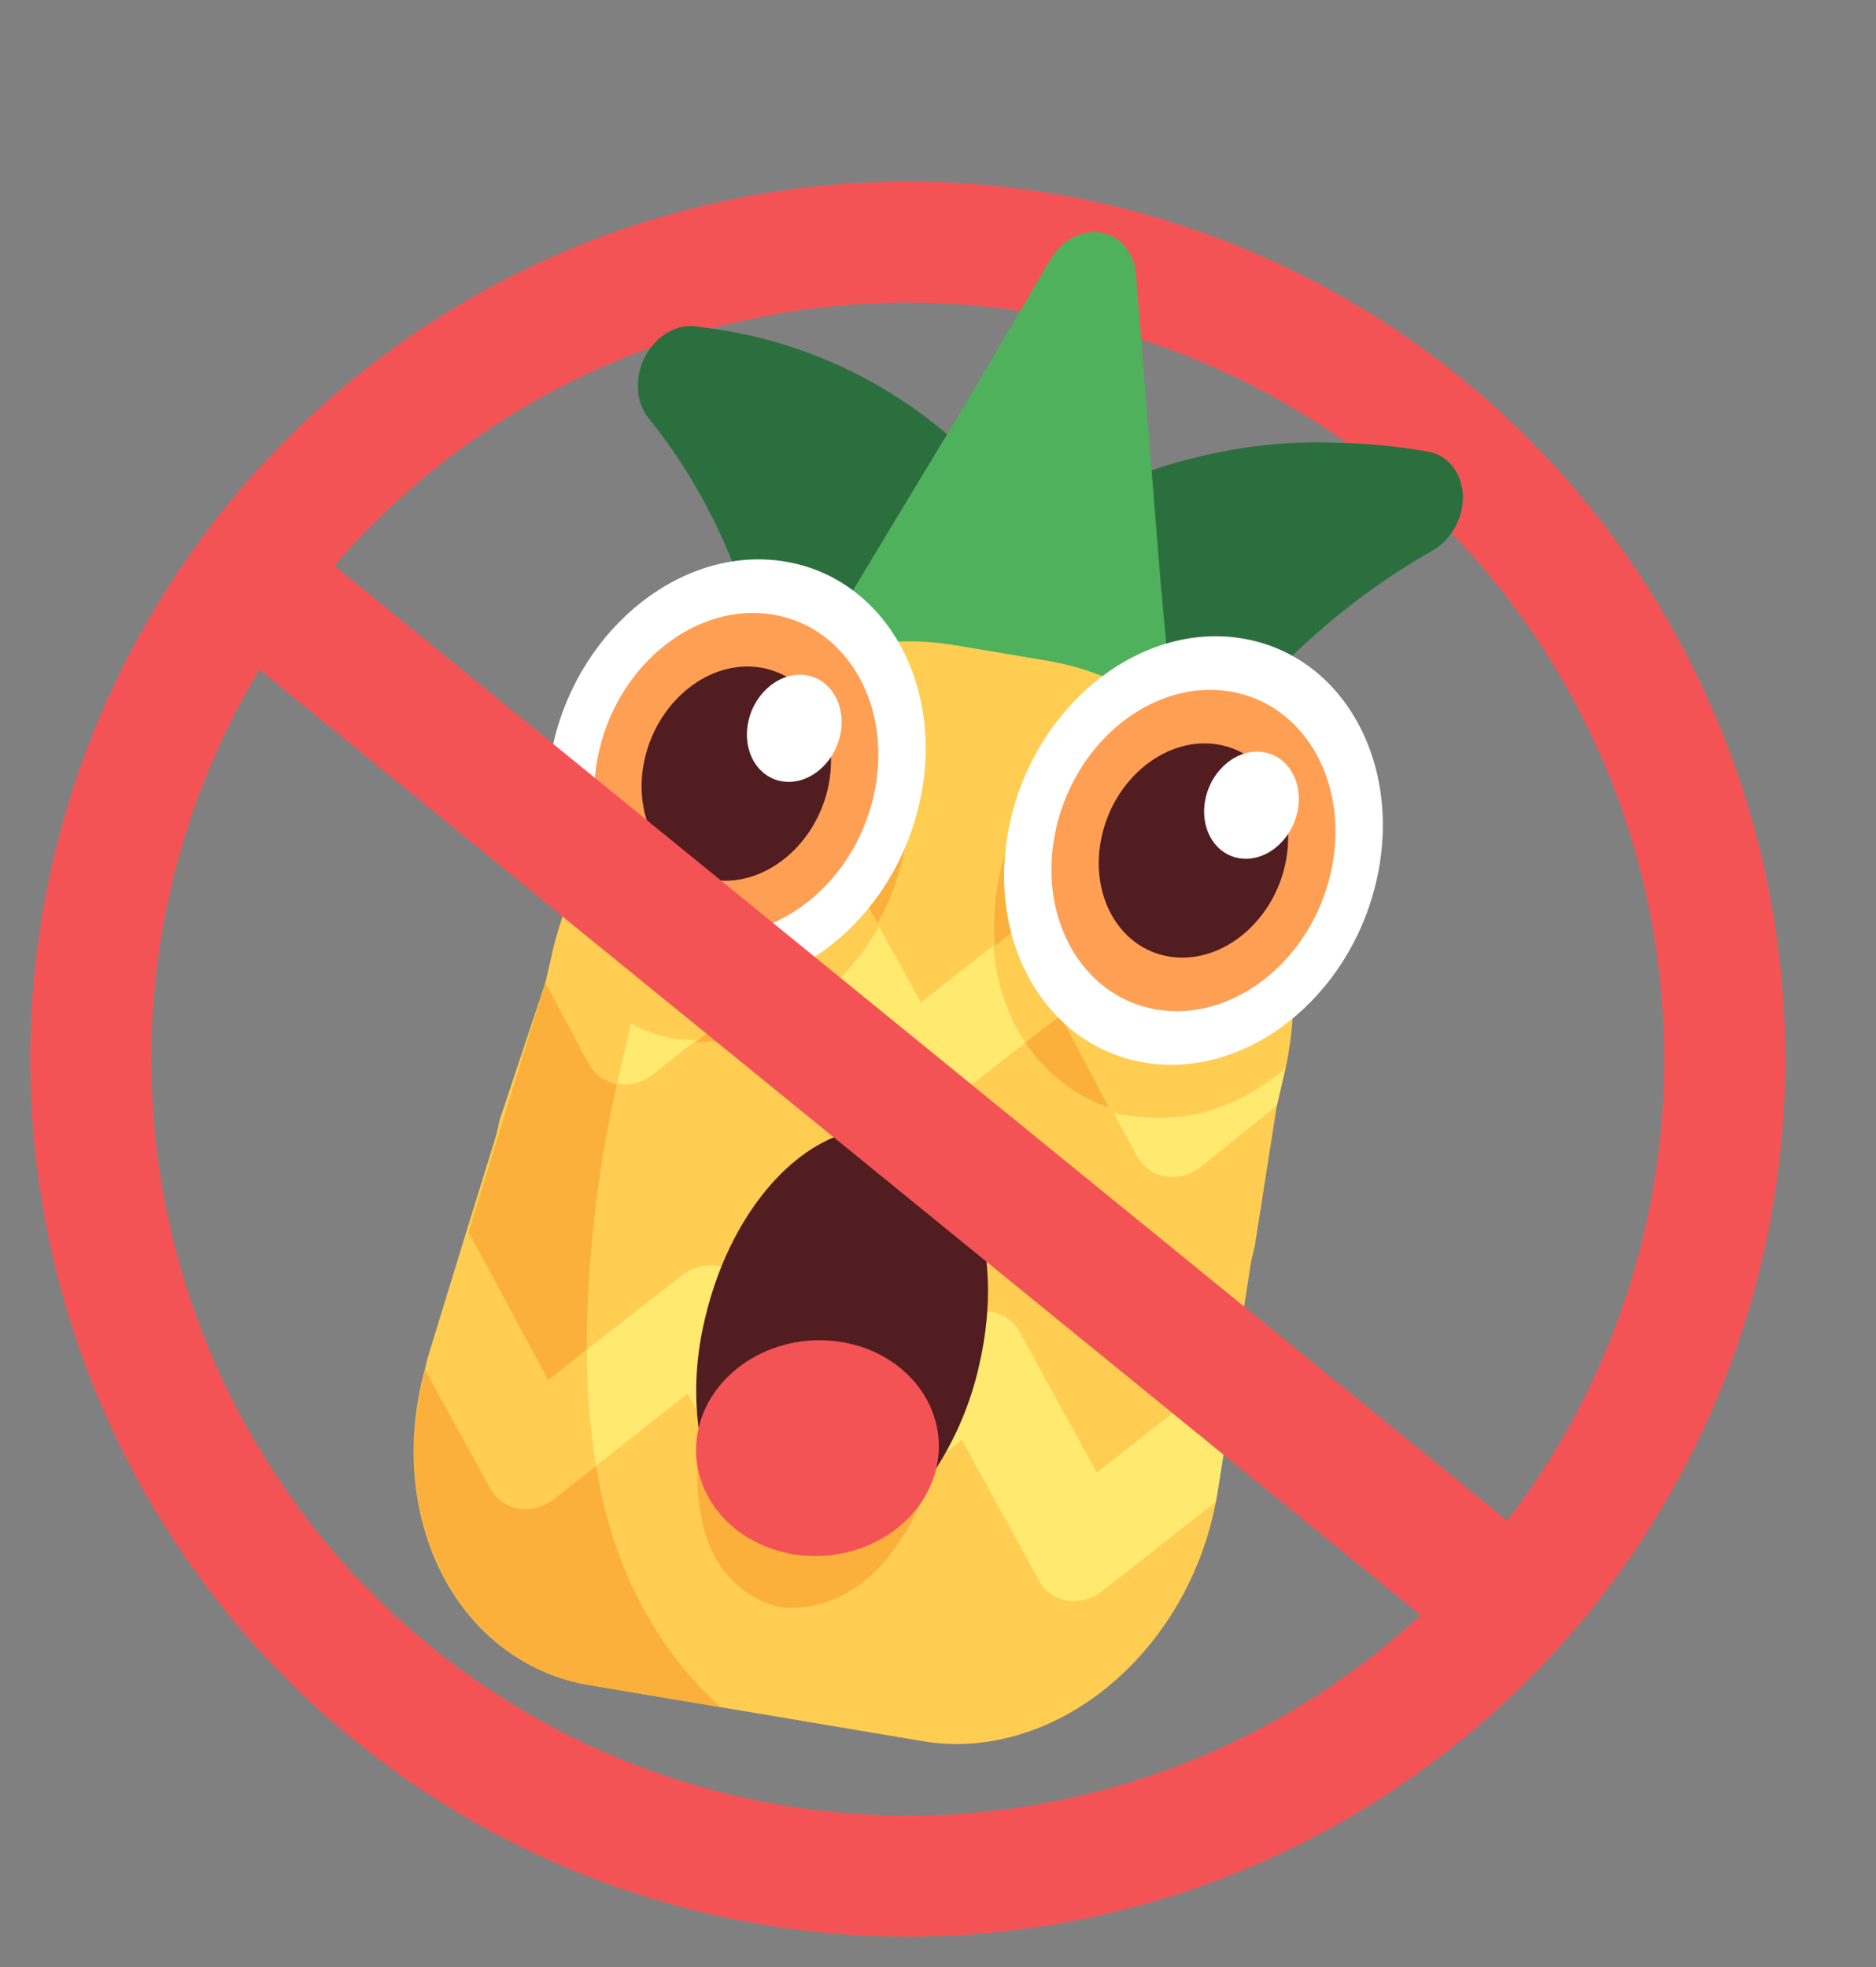 <svg width="62" height="65" viewBox="0 0 62 65" fill="none" xmlns="http://www.w3.org/2000/svg">
<rect x="0" y="0" width="62" height="65" fill="#808080" stroke="none"/>
<circle cx="30" cy="35" r="27" stroke="#F45356" stroke-width="4"/>
<path d="M33.555 18.017C33.546 18.124 33.521 18.23 33.482 18.332L31.092 23.499C30.957 23.787 30.762 24.04 30.525 24.23C30.288 24.42 30.017 24.542 29.742 24.582L26.88 25.011C26.738 25.013 26.601 24.99 26.471 24.942C26.133 24.902 25.828 24.733 25.607 24.462C25.386 24.191 25.26 23.833 25.249 23.444C25.198 21.929 24.916 20.466 24.415 19.118C23.687 17.141 22.674 15.343 21.412 13.791C21.21 13.529 21.095 13.192 21.081 12.827C21.067 12.463 21.155 12.089 21.333 11.758C21.514 11.423 21.776 11.149 22.084 10.976C22.393 10.802 22.73 10.737 23.049 10.79L23.2 10.816C27.159 11.286 30.715 13.246 33.319 16.394C33.478 16.605 33.583 16.863 33.624 17.147C33.665 17.43 33.642 17.729 33.555 18.017Z" fill="#2B6F3E"/>
<path d="M47.4 18.161C45.543 19.206 43.803 20.546 42.24 22.134L41.697 22.716L41.434 23.036C40.688 23.905 40.04 24.874 39.511 25.915C39.328 26.271 39.052 26.562 38.726 26.741C38.4 26.92 38.044 26.978 37.712 26.905C37.571 26.908 37.433 26.884 37.304 26.836L34.969 25.534C34.732 25.407 34.536 25.207 34.401 24.954C34.267 24.702 34.199 24.405 34.204 24.095L34.283 18.539C34.292 18.432 34.316 18.326 34.356 18.224C34.406 17.929 34.52 17.644 34.688 17.395C34.855 17.147 35.07 16.943 35.313 16.802C36.697 16.006 38.153 15.43 39.635 15.09L39.999 15.006C41.343 14.71 42.694 14.583 44.027 14.627C45.065 14.641 46.092 14.735 47.102 14.908L47.208 14.926C47.523 14.983 47.802 15.153 48.007 15.413C48.211 15.672 48.33 16.008 48.348 16.373C48.356 16.724 48.27 17.081 48.101 17.4C47.932 17.719 47.687 17.984 47.4 18.161Z" fill="#2B6F3E"/>
<path d="M38.136 25.411C37.948 25.585 37.733 25.714 37.507 25.789C37.281 25.864 37.048 25.884 36.826 25.846L36.57 25.803C33.875 24.749 30.981 24.262 28.018 24.365C27.744 24.372 27.481 24.298 27.256 24.148C27.032 23.999 26.854 23.779 26.74 23.513C26.622 23.245 26.573 22.937 26.599 22.622C26.625 22.306 26.726 21.994 26.889 21.718L28.235 19.433L29.23 17.781L31.776 13.568L34.702 8.601C34.886 8.28 35.147 8.021 35.449 7.857C35.751 7.693 36.079 7.633 36.389 7.686C36.7 7.738 36.977 7.9 37.183 8.149C37.389 8.398 37.515 8.723 37.542 9.078L38.357 19.243L38.477 20.555L38.519 20.981L38.749 23.713C38.782 24.015 38.743 24.33 38.635 24.628C38.528 24.927 38.355 25.197 38.136 25.411Z" fill="#4FB15C"/>
<path d="M40.183 49.631C39.957 50.825 39.524 51.982 38.909 53.033C38.293 54.085 37.509 55.008 36.604 55.748C35.699 56.487 34.691 57.027 33.642 57.335C32.593 57.643 31.524 57.713 30.501 57.539L19.472 55.684C18.449 55.514 17.493 55.105 16.661 54.481C15.829 53.858 15.138 53.034 14.63 52.059C14.123 51.084 13.809 49.978 13.707 48.808C13.606 47.638 13.719 46.429 14.041 45.253C14.065 45.148 14.093 45.026 14.118 44.921L15.402 40.733L15.901 39.124L16.403 37.498L16.525 36.972L18.023 32.475L18.21 31.669C18.237 31.516 18.272 31.364 18.315 31.213C18.468 30.628 18.659 30.052 18.888 29.49C18.965 29.157 19.163 28.845 19.315 28.524L19.487 28.189C19.673 27.838 19.873 27.495 20.087 27.162C21.24 25.336 22.764 23.829 24.506 22.791C26.752 21.439 29.247 20.923 31.596 21.327L34.617 21.835C35.795 22.036 36.911 22.463 37.919 23.1C39.186 23.902 40.258 25.017 41.069 26.372C41.879 27.727 42.409 29.293 42.625 30.97C42.674 31.347 42.706 31.729 42.721 32.115C42.729 32.223 42.73 32.333 42.723 32.443C42.744 33.382 42.665 34.334 42.49 35.279C42.445 35.471 42.4 35.664 42.352 35.874L42.197 36.54L41.474 41.15L41.348 41.693L41.087 43.36L40.831 45.009L40.15 49.298C40.217 49.419 40.207 49.526 40.183 49.631Z" fill="#FFCD51"/>
<path d="M18.117 45.611L19.386 44.605C19.398 41.685 19.734 38.733 20.386 35.82C19.991 35.752 19.653 35.505 19.447 35.134L18.022 32.475L15.477 40.745L15.651 41.011L18.117 45.611Z" fill="#FBB03B"/>
<path d="M21.382 31.529C22.233 28.566 23.26 25.649 24.457 22.801C22.39 24.039 20.64 25.933 19.449 28.219L21.366 31.599L21.382 31.529Z" fill="#FBB03B"/>
<path d="M16.184 49.144L14.051 45.273C13.732 46.448 13.621 47.656 13.724 48.823C13.826 49.991 14.141 51.095 14.649 52.068C15.157 53.042 15.848 53.864 16.679 54.486C17.511 55.108 18.465 55.516 19.486 55.687L23.823 56.416C21.64 54.465 20.19 51.658 19.705 48.444L18.344 49.508C18.165 49.651 17.966 49.755 17.76 49.814C17.553 49.874 17.343 49.887 17.142 49.853C16.941 49.819 16.752 49.739 16.588 49.617C16.423 49.495 16.286 49.335 16.184 49.144Z" fill="#FBB03B"/>
<path d="M40.24 49.314L40.921 45.024L40.641 45.214L36.248 48.66L33.721 44.05C33.619 43.862 33.482 43.704 33.319 43.584C33.155 43.464 32.968 43.385 32.769 43.352C32.569 43.318 32.361 43.331 32.157 43.389C31.952 43.446 31.755 43.549 31.576 43.689L27.182 47.136L24.656 42.526C24.554 42.338 24.417 42.179 24.253 42.059C24.09 41.94 23.903 41.861 23.703 41.827C23.504 41.793 23.296 41.806 23.091 41.864C22.886 41.922 22.689 42.024 22.511 42.165L19.386 44.605C19.391 45.904 19.492 47.188 19.69 48.442L22.723 46.058L25.249 50.669C25.351 50.857 25.488 51.015 25.651 51.135C25.815 51.255 26.002 51.334 26.201 51.367C26.401 51.401 26.609 51.388 26.814 51.33C27.018 51.272 27.216 51.17 27.394 51.03L31.788 47.583L34.314 52.193C34.416 52.381 34.553 52.539 34.717 52.659C34.88 52.779 35.067 52.858 35.267 52.892C35.466 52.925 35.674 52.913 35.879 52.855C36.084 52.797 36.281 52.695 36.459 52.554L40.182 49.631C40.207 49.526 40.216 49.419 40.24 49.314Z" fill="#FFE96F"/>
<path d="M18.117 45.611L15.591 41.001L15.417 40.735L14.133 44.923C14.104 45.046 14.076 45.168 14.052 45.273L16.184 49.144C16.286 49.332 16.423 49.49 16.587 49.61C16.75 49.73 16.937 49.809 17.137 49.843C17.336 49.876 17.544 49.864 17.749 49.806C17.954 49.748 18.151 49.646 18.329 49.505L19.69 48.442C19.493 47.188 19.391 45.904 19.387 44.605L18.117 45.611Z" fill="#FFCD51"/>
<path d="M32.827 31.252L30.431 33.123L29.05 30.616C28.438 31.686 27.606 32.587 26.639 33.232L28.506 36.621C28.608 36.809 28.745 36.968 28.909 37.087C29.072 37.207 29.259 37.286 29.458 37.32C29.658 37.353 29.866 37.341 30.071 37.283C30.275 37.225 30.473 37.123 30.651 36.982L33.891 34.451C33.283 33.542 32.917 32.439 32.827 31.252Z" fill="#FFE96F"/>
<path d="M20.85 33.824C20.701 34.466 20.547 35.131 20.387 35.82C20.587 35.858 20.797 35.848 21.004 35.792C21.211 35.737 21.411 35.636 21.592 35.495L23.034 34.355C22.788 34.363 22.544 34.353 22.304 34.323C21.796 34.227 21.308 34.059 20.85 33.824Z" fill="#FFE96F"/>
<path d="M42.351 35.874C42.396 35.681 42.441 35.489 42.489 35.279C41.748 35.924 40.913 36.399 40.038 36.672C39.163 36.945 38.268 37.011 37.413 36.864C37.182 36.813 36.957 36.745 36.738 36.659L37.563 38.181C37.665 38.369 37.802 38.527 37.965 38.647C38.129 38.767 38.316 38.846 38.515 38.879C38.715 38.913 38.923 38.9 39.127 38.842C39.332 38.784 39.529 38.682 39.708 38.542L42.197 36.54L42.351 35.874Z" fill="#FFE96F"/>
<path d="M36.97 30.038L39.496 34.648L42.721 32.115C42.706 31.729 42.674 31.347 42.625 30.97C42.409 29.293 41.879 27.727 41.069 26.372C40.258 25.017 39.186 23.902 37.919 23.1C36.395 23.611 35.03 24.735 34.097 26.248C33.165 27.761 32.733 29.552 32.887 31.262L34.825 29.677C35.003 29.536 35.2 29.434 35.405 29.376C35.61 29.318 35.818 29.305 36.017 29.339C36.217 29.372 36.404 29.451 36.567 29.571C36.731 29.691 36.868 29.85 36.97 30.038Z" fill="#FBB03B"/>
<path d="M33.89 34.451C34.595 35.508 35.589 36.265 36.746 36.624L35.036 33.57L33.89 34.451Z" fill="#FBB03B"/>
<path d="M42.489 35.279L42.522 35.139C42.63 34.594 42.7 34.046 42.729 33.499C42.761 33.037 42.768 32.576 42.751 32.12L39.496 34.648L36.97 30.038C36.867 29.85 36.73 29.691 36.567 29.571C36.404 29.452 36.217 29.373 36.017 29.339C35.818 29.305 35.61 29.318 35.405 29.376C35.2 29.434 35.003 29.536 34.824 29.677L32.887 31.262C32.961 32.438 33.307 33.537 33.89 34.451L35.044 33.535L36.718 36.747C36.945 36.804 37.177 36.843 37.413 36.864C38.268 37.011 39.162 36.945 40.038 36.672C40.913 36.399 41.748 35.924 42.489 35.279Z" fill="#FFCD51"/>
<path d="M22.999 34.44C24.249 34.449 25.517 34.028 26.638 33.232L25.979 32.011L22.999 34.44Z" fill="#FBB03B"/>
<path d="M19.372 28.48L19.509 28.23L21.365 31.599L25.682 28.212C25.86 28.072 26.058 27.969 26.262 27.912C26.467 27.854 26.675 27.841 26.875 27.875C27.074 27.908 27.261 27.987 27.425 28.107C27.588 28.227 27.725 28.385 27.827 28.573L28.912 30.666C29.819 29.124 30.212 27.317 30.01 25.61C29.808 23.903 29.026 22.425 27.824 21.475C26.634 21.727 25.465 22.195 24.364 22.859C22.622 23.896 21.099 25.403 19.945 27.229C19.731 27.562 19.531 27.905 19.345 28.257L19.174 28.592C19.021 28.912 18.883 29.235 18.746 29.557C18.723 29.62 18.708 29.685 18.701 29.75C18.725 29.614 18.756 29.48 18.794 29.347C18.971 29.046 19.164 28.756 19.372 28.48Z" fill="#FBB03B"/>
<path d="M29.049 30.616L27.965 28.523C27.862 28.335 27.725 28.177 27.562 28.057C27.398 27.937 27.212 27.858 27.012 27.825C26.813 27.791 26.605 27.804 26.4 27.862C26.195 27.92 25.998 28.022 25.819 28.162L21.381 31.529C21.207 32.282 21.032 33.035 20.849 33.823C21.307 34.059 21.796 34.226 22.303 34.323C22.539 34.351 22.778 34.361 23.019 34.352L25.971 32.046L26.63 33.267C27.604 32.613 28.439 31.699 29.049 30.616Z" fill="#FFCD51"/>
<path d="M21.365 31.599L19.509 28.23L19.372 28.48C19.232 28.749 19.105 29.025 18.992 29.307C18.954 29.44 18.923 29.575 18.899 29.71C18.72 30.142 18.57 30.585 18.45 31.036L18.405 31.229C18.363 31.379 18.328 31.531 18.3 31.684L18.113 32.49L19.583 35.157C19.763 35.487 20.047 35.721 20.387 35.82C20.546 35.131 20.701 34.466 20.849 33.823C21.032 33.035 21.207 32.282 21.381 31.529L21.365 31.599Z" fill="#FFCD51"/>
<path d="M37.819 35.112C41.157 35.673 44.59 32.992 45.486 29.122C46.383 25.253 44.405 21.661 41.067 21.1C37.729 20.538 34.296 23.22 33.399 27.089C32.502 30.959 34.481 34.551 37.819 35.112Z" fill="white"/>
<path d="M38.225 33.36C40.728 33.781 43.303 31.77 43.975 28.868C44.648 25.966 43.164 23.272 40.661 22.851C38.157 22.43 35.583 24.442 34.91 27.343C34.237 30.246 35.721 32.939 38.225 33.36Z" fill="#FF9F54"/>
<path d="M38.63 31.609C40.299 31.89 42.016 30.549 42.464 28.614C42.912 26.679 41.923 24.883 40.254 24.603C38.585 24.322 36.869 25.663 36.42 27.598C35.972 29.532 36.961 31.328 38.63 31.609Z" fill="#511D21"/>
<path d="M40.954 28.36C41.788 28.5 42.646 27.83 42.871 26.862C43.095 25.895 42.6 24.997 41.766 24.857C40.931 24.716 40.073 25.387 39.849 26.354C39.625 27.322 40.119 28.22 40.954 28.36Z" fill="white"/>
<path d="M22.71 32.571C26.047 33.133 29.48 30.451 30.377 26.581C31.274 22.712 29.295 19.12 25.958 18.559C22.62 17.997 19.187 20.679 18.29 24.549C17.393 28.418 19.372 32.01 22.71 32.571Z" fill="white"/>
<path d="M23.116 30.82C25.619 31.241 28.194 29.229 28.867 26.327C29.54 23.425 28.055 20.731 25.552 20.31C23.049 19.889 20.474 21.901 19.802 24.803C19.129 27.705 20.613 30.399 23.116 30.82Z" fill="#FF9F54"/>
<path d="M23.522 29.068C25.191 29.349 26.907 28.008 27.356 26.073C27.804 24.138 26.815 22.343 25.146 22.062C23.477 21.781 21.761 23.122 21.312 25.057C20.863 26.991 21.853 28.787 23.522 29.068Z" fill="#511D21"/>
<path d="M25.844 25.819C26.679 25.959 27.537 25.289 27.761 24.322C27.985 23.354 27.491 22.456 26.656 22.316C25.822 22.176 24.964 22.846 24.739 23.813C24.515 24.781 25.01 25.679 25.844 25.819Z" fill="white"/>
<path d="M25.798 53.109C25.136 52.967 24.543 52.617 24.083 52.097C23.622 51.577 23.312 50.906 23.186 50.158C22.985 49.218 23.003 48.207 23.239 47.219C23.446 45.929 24.085 44.723 25.019 43.86C25.953 42.996 27.107 42.544 28.234 42.599C29.302 42.913 30.168 43.705 30.646 44.806C31.125 45.907 31.177 47.229 30.793 48.489C30.578 49.462 30.153 50.386 29.559 51.175C29.109 51.838 28.52 52.369 27.857 52.71C27.194 53.051 26.482 53.189 25.798 53.109Z" fill="#FBB03B"/>
<path d="M32.361 45.113C32.093 46.319 31.611 47.478 30.944 48.515C30.441 49.439 29.72 50.204 28.875 50.711C28.03 51.217 27.1 51.442 26.204 51.357C25.337 51.146 24.577 50.636 24.022 49.895C23.466 49.153 23.141 48.212 23.088 47.193C22.934 46.019 23.005 44.791 23.295 43.589C24.205 39.665 26.914 36.918 29.452 37.345C31.99 37.772 33.27 41.19 32.361 45.113Z" fill="#511D21"/>
<path d="M26.204 51.357C28.373 51.722 30.496 50.449 30.944 48.515C31.392 46.58 29.997 44.716 27.828 44.351C25.658 43.986 23.536 45.259 23.087 47.193C22.639 49.128 24.034 50.992 26.204 51.357Z" fill="#F45356"/>
<rect width="4.281" height="53.404" transform="matrix(0.747 -0.665 0.775 0.631 7 20.848)" fill="#F45356"/>
</svg>
